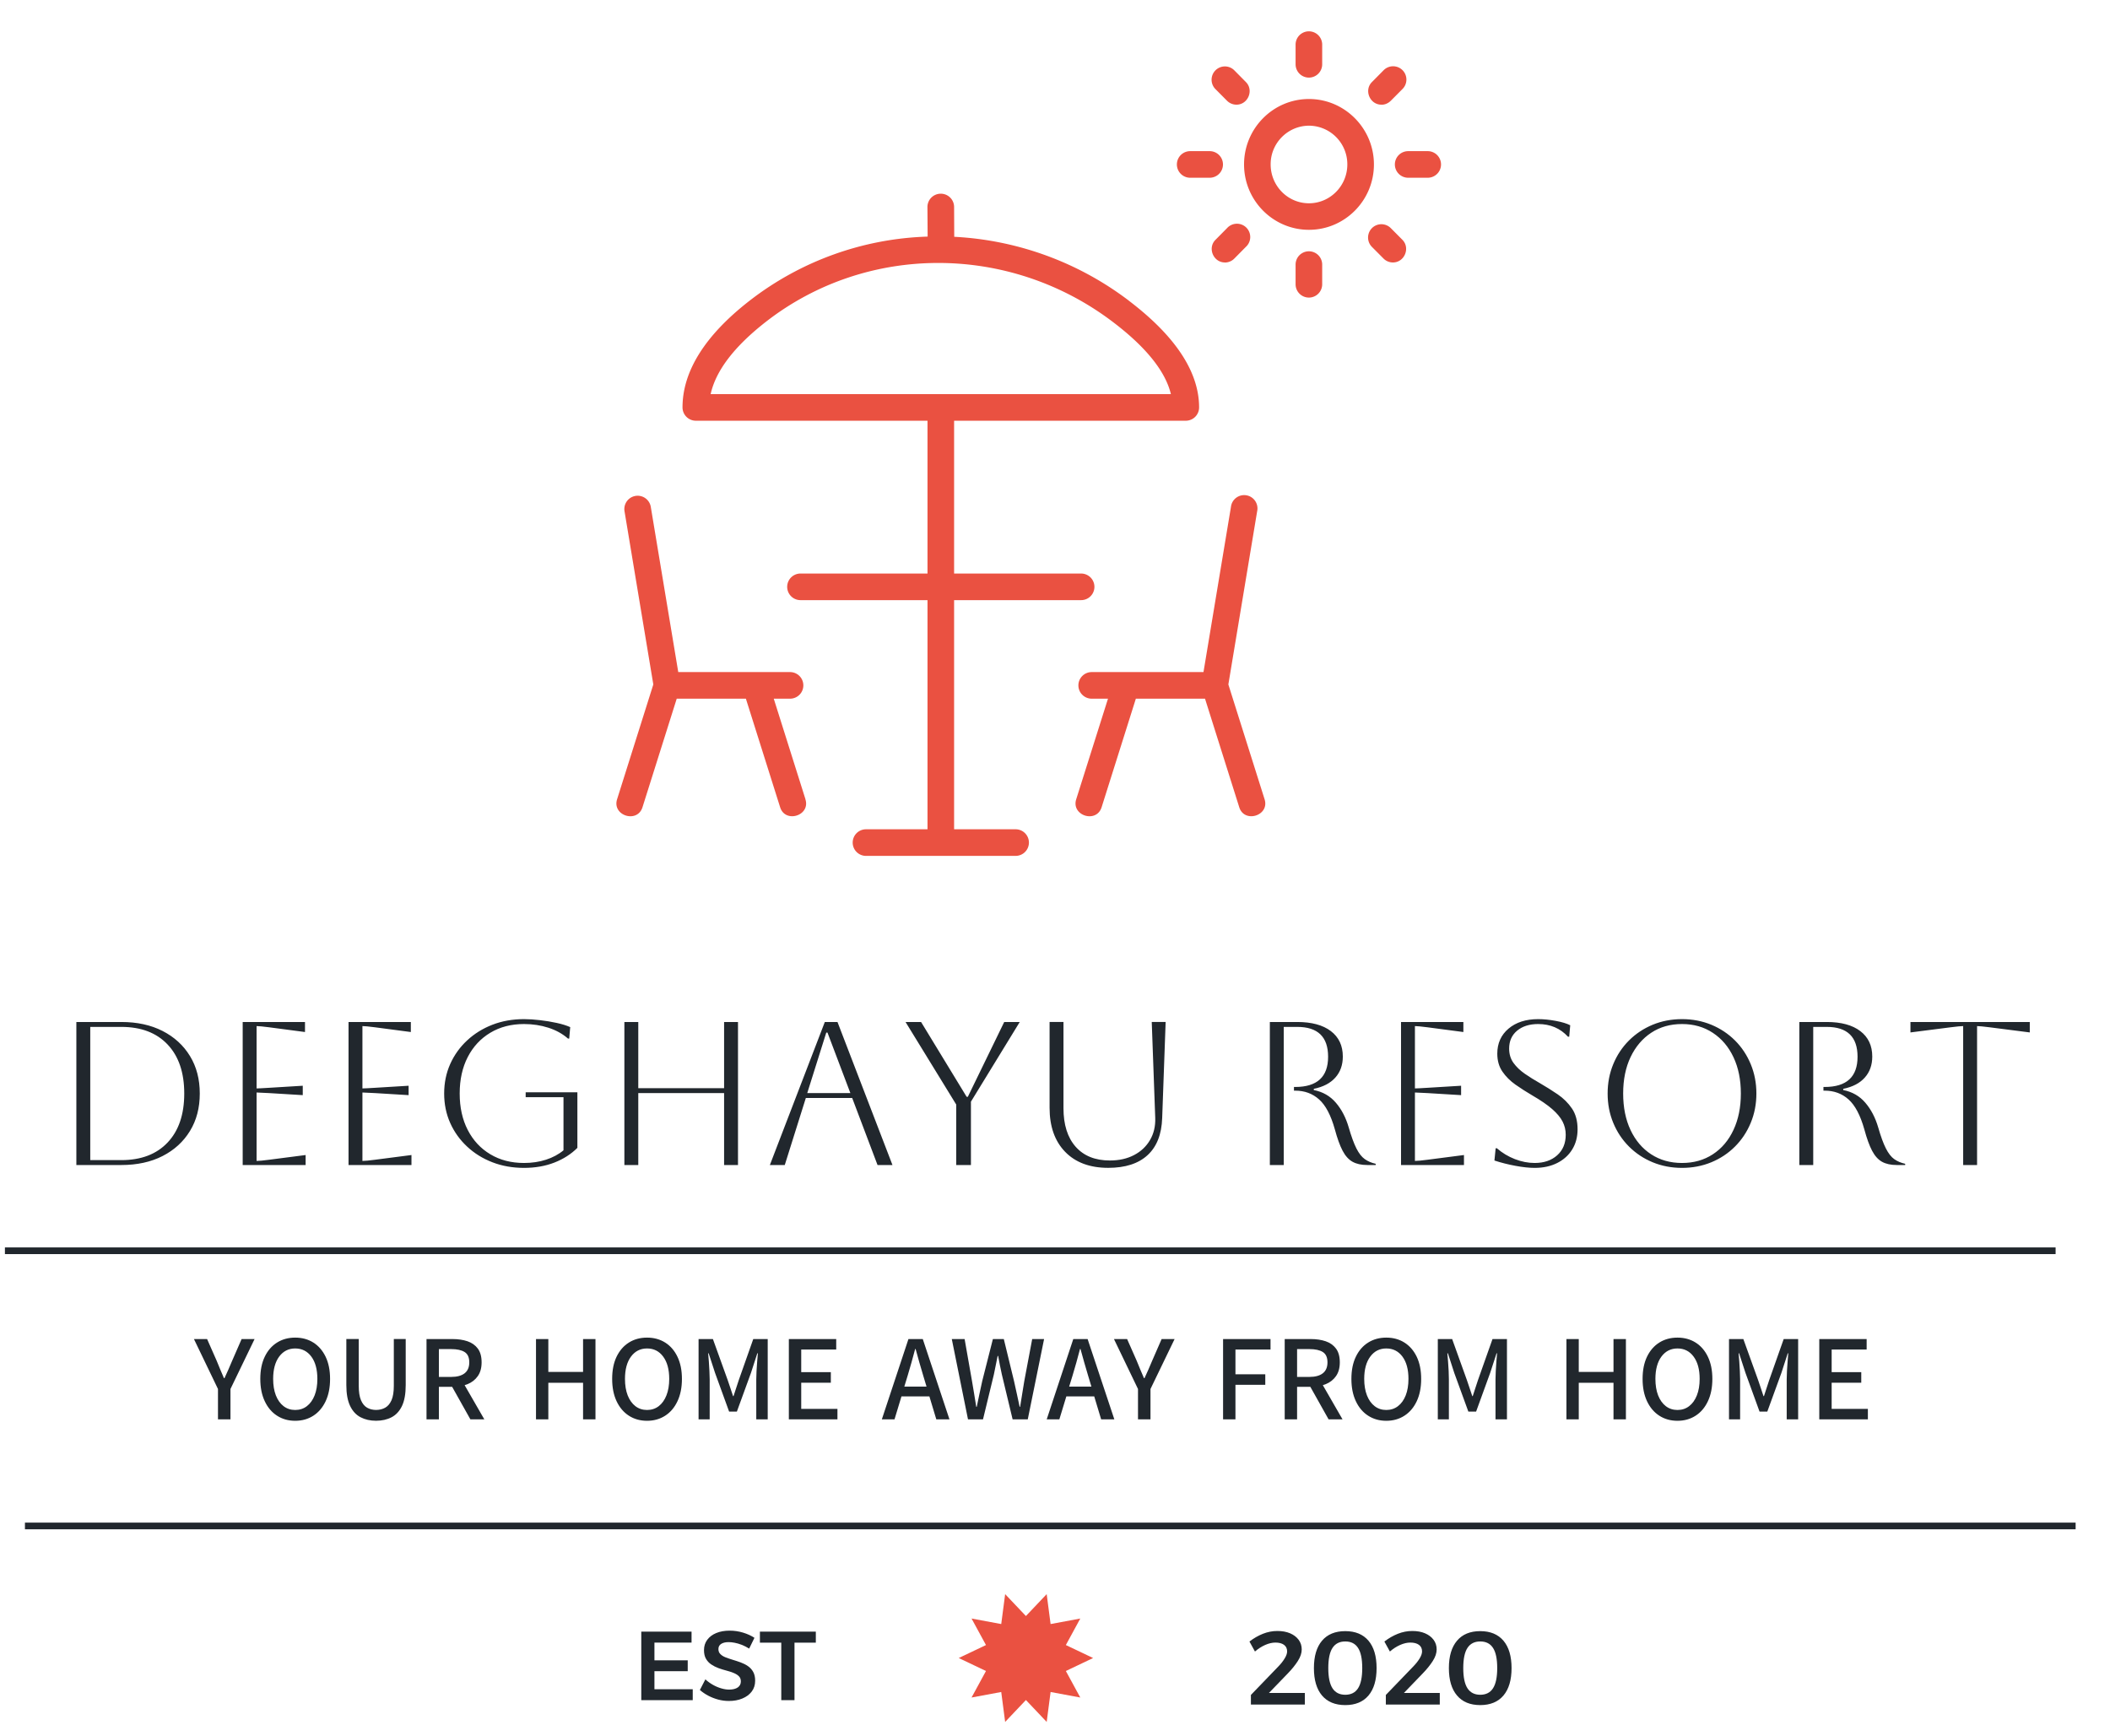 <svg data-id="lg_VmYBTR7r8mFn49rSEz" data-version="1" viewBox="480 0 547.5 450.495" xml:space="preserve" xmlns="http://www.w3.org/2000/svg" style="max-height: 500px" width="547.5" height="450.495"><g transform="matrix(1,0,0,1,0,0)" data-padding="20" id="outer-wrapper"><g transform="matrix(0.964,0,0,0.964,10,8.169)" id="inner-wrapper"><path d="M1040.856 328.212H488.876" stroke-width="1.8" stroke="#21272d" fill="#ea5141"/><g transform="translate(314.56 611.1)"><filter y="-58%" x="-42%" height="216%" width="184%" id="a"><feGaussianBlur stdDeviation="5" in="SourceAlpha"/><feOffset result="oBlur" dy="2" dx="2"/><feFlood flood-opacity="0" flood-color="#fff"/><feComposite operator="in" in2="oBlur"/><feMerge><feMergeNode/><feMergeNode in="SourceGraphic"/></feMerge></filter><g filter="url(#a)"><rect transform="scale(1.46)" ry="0" rx="0" fill="none" y="-127.949" x="234.012" height="20.34" width="35.475"/><path d="M343.606 -163.908V-182.368H357.136V-179.408H347.146V-174.638H356.106V-171.708H347.146V-166.858H357.456V-163.908ZM374.066 -180.698L372.646 -177.798Q371.666 -178.408 370.656 -178.808Q369.636 -179.198 368.736 -179.368Q367.846 -179.538 367.106 -179.538Q365.866 -179.538 365.116 -179.068T364.366 -177.668Q364.366 -176.828 364.906 -176.298T366.326 -175.428Q367.216 -175.088 368.266 -174.768Q369.316 -174.458 370.376 -174.068Q371.426 -173.688 372.316 -173.078Q373.196 -172.478 373.726 -171.528T374.256 -169.158Q374.256 -167.438 373.326 -166.228Q372.406 -165.018 370.806 -164.358Q369.216 -163.698 367.186 -163.698Q365.706 -163.698 364.296 -164.078T361.636 -165.118T359.376 -166.648L360.856 -169.518Q361.806 -168.648 362.916 -168.028Q364.016 -167.408 365.146 -167.088Q366.266 -166.758 367.236 -166.758Q368.736 -166.758 369.576 -167.338Q370.406 -167.918 370.406 -168.968Q370.406 -169.838 369.866 -170.368Q369.316 -170.898 368.446 -171.248Q367.576 -171.608 366.516 -171.878Q365.446 -172.158 364.386 -172.538Q363.336 -172.928 362.456 -173.518Q361.566 -174.108 361.026 -175.038Q360.486 -175.958 360.486 -177.378Q360.486 -178.988 361.356 -180.158Q362.226 -181.338 363.766 -181.978Q365.316 -182.628 367.396 -182.628Q369.246 -182.628 370.996 -182.098T374.066 -180.698M375.536 -179.388V-182.368H390.586V-179.388H384.846V-163.908H381.286V-179.388Z" fill="#21272d"/></g></g><path d="M763.696 426.537L769.286 420.642L770.339 428.696L778.329 427.212L774.446 434.35L781.782 437.842L774.446 441.334L778.329 448.472L770.339 446.988L769.286 455.042L763.696 449.147L758.106 455.042L757.052 446.988L749.063 448.472L752.946 441.334L745.61 437.842L752.946 434.35L749.063 427.212L757.053 428.696L758.106 420.642Z" fill="#ea5141"/><g transform="translate(489.56 610.86)"><filter y="-57%" x="-36%" height="214%" width="172%" id="b"><feGaussianBlur stdDeviation="5" in="SourceAlpha"/><feOffset result="oBlur" dy="2" dx="2"/><feFlood flood-opacity="0" flood-color="#fff"/><feComposite operator="in" in2="oBlur"/><feMerge><feMergeNode/><feMergeNode in="SourceGraphic"/></feMerge></filter><g filter="url(#b)"><rect transform="scale(.9)" ry="0" rx="0" fill="none" y="-208.579" x="367.935" height="35.03" width="80.919"/><path d="M332.696 -165.078L340.096 -172.758Q341.136 -173.828 341.786 -174.908Q342.446 -175.988 342.446 -176.798Q342.446 -177.948 341.606 -178.568Q340.766 -179.178 339.286 -179.178Q337.996 -179.178 336.536 -178.538Q335.076 -177.888 333.786 -176.768L332.306 -179.458Q334.016 -180.778 335.916 -181.538Q337.826 -182.298 339.816 -182.298Q341.776 -182.298 343.236 -181.678T345.536 -179.938T346.376 -177.328Q346.376 -175.848 345.326 -174.208T342.646 -170.888L336.446 -164.468L335.946 -165.618H347.216V-162.498H332.696ZM358.096 -182.258Q362.156 -182.258 364.346 -179.678Q366.526 -177.098 366.526 -172.308Q366.526 -167.508 364.346 -164.928Q362.156 -162.348 358.096 -162.348Q354.026 -162.348 351.836 -164.928Q349.656 -167.508 349.656 -172.308Q349.656 -177.098 351.836 -179.678Q354.026 -182.258 358.096 -182.258M358.096 -179.478Q355.796 -179.478 354.656 -177.738Q353.526 -176.008 353.526 -172.308Q353.526 -168.628 354.656 -166.878Q355.796 -165.128 358.096 -165.128Q360.416 -165.128 361.536 -166.878Q362.666 -168.628 362.666 -172.308Q362.666 -176.008 361.536 -177.738Q360.416 -179.478 358.096 -179.478M369.016 -165.078L376.416 -172.758Q377.456 -173.828 378.116 -174.908Q378.766 -175.988 378.766 -176.798Q378.766 -177.948 377.926 -178.568Q377.086 -179.178 375.606 -179.178Q374.316 -179.178 372.856 -178.538Q371.396 -177.888 370.106 -176.768L368.626 -179.458Q370.336 -180.778 372.236 -181.538Q374.146 -182.298 376.136 -182.298Q378.096 -182.298 379.556 -181.678T381.856 -179.938T382.696 -177.328Q382.696 -175.848 381.646 -174.208T378.966 -170.888L372.776 -164.468L372.266 -165.618H383.536V-162.498H369.016ZM394.426 -182.258Q398.486 -182.258 400.676 -179.678Q402.856 -177.098 402.856 -172.308Q402.856 -167.508 400.676 -164.928Q398.486 -162.348 394.426 -162.348Q390.356 -162.348 388.176 -164.928Q385.986 -167.508 385.986 -172.308Q385.986 -177.098 388.176 -179.678Q390.356 -182.258 394.426 -182.258M394.426 -179.478Q392.126 -179.478 390.986 -177.738Q389.856 -176.008 389.856 -172.308Q389.856 -168.628 390.986 -166.878Q392.126 -165.128 394.426 -165.128Q396.746 -165.128 397.866 -166.878Q398.996 -168.628 398.996 -172.308Q398.996 -176.008 397.866 -177.738Q396.746 -179.478 394.426 -179.478" fill="#21272d"/></g></g><path d="M1046.246 402.292H494.266" stroke-width="1.8" stroke="#21272d" fill="#21272d"/><rect transform="translate(397.81 459.81)" ry="0" rx="0" fill="none" y="-203.033" x="102.313" height="62.15" width="530.487"/><path d="M520.206 305.132H508.106V266.632H520.206Q526.586 266.632 531.316 269.052T538.686 275.792T541.326 285.882Q541.326 291.662 538.686 295.972Q536.046 300.292 531.316 302.712T520.206 305.132M520.206 267.952H511.846V303.812H520.206Q528.176 303.812 532.656 299.082Q537.146 294.352 537.146 285.882T532.656 272.682Q528.176 267.952 520.206 267.952M569.816 305.132H552.876V266.632H569.646V269.332L560.026 268.062Q557.496 267.732 556.616 267.732V284.512Q557.326 284.512 560.026 284.342L569.046 283.792V286.322L560.026 285.772Q557.326 285.612 556.616 285.612V304.032Q557.606 304.032 560.076 303.702L569.816 302.442ZM598.306 305.132H581.366V266.632H598.136V269.332L588.516 268.062Q585.986 267.732 585.106 267.732V284.512Q585.816 284.512 588.516 284.342L597.536 283.792V286.322L588.516 285.772Q585.816 285.612 585.106 285.612V304.032Q586.096 304.032 588.566 303.702L598.306 302.442ZM639.226 286.872H629.046V285.552H642.966V300.512Q640.436 303.042 636.776 304.472T628.606 305.902Q623.986 305.902 620.086 304.392Q616.176 302.882 613.266 300.152Q610.346 297.432 608.726 293.802T607.106 285.882T608.726 277.962T613.266 271.612Q616.176 268.892 620.086 267.372Q623.986 265.862 628.606 265.862Q630.586 265.862 632.926 266.142Q635.266 266.412 637.406 266.882Q639.556 267.352 641.036 268.012L640.766 271.092H640.436Q638.236 269.162 635.156 268.172T628.606 267.182Q623.436 267.182 619.536 269.522Q615.626 271.862 613.456 276.062Q611.286 280.272 611.286 285.882T613.456 295.702T619.536 302.242Q623.436 304.582 628.606 304.582Q631.796 304.582 634.516 303.702Q637.246 302.822 639.226 301.172ZM659.356 305.132H655.616V266.632H659.356V284.452H682.456V266.632H686.196V305.132H682.456V285.772H659.356ZM698.786 305.132H694.776L709.566 266.632H712.976L727.776 305.132H723.756L716.936 287.092H704.456ZM710.286 269.492H709.956L704.836 285.772H716.446ZM748.896 305.132H744.936V288.852L731.296 266.632H735.476L747.736 286.762H748.066L757.856 266.632H762.036L748.896 288.082ZM770.066 289.722V266.622H773.806V289.832Q773.806 296.492 777.076 300.202Q780.356 303.912 786.296 303.912Q790.036 303.912 792.806 302.452Q795.586 301.002 797.096 298.412Q798.616 295.832 798.506 292.472L797.566 266.622H801.306L800.376 292.472Q800.156 299.072 796.436 302.482Q792.726 305.892 785.856 305.892Q778.426 305.892 774.246 301.572Q770.066 297.262 770.066 289.722M829.356 305.132V266.632H836.726Q842.556 266.632 845.776 269.082T848.996 275.932Q848.996 279.342 846.986 281.592Q844.976 283.852 841.186 284.622V284.952Q844.816 285.662 847.126 288.362Q849.436 291.052 850.586 295.012Q851.636 298.642 852.646 300.652Q853.666 302.662 854.906 303.542T857.846 304.802V305.132H855.596Q853.176 305.132 851.606 304.252T848.936 301.282T846.846 295.512Q845.256 289.842 842.616 287.482Q839.976 285.112 836.176 285.112H835.846V284.122H836.176Q845.036 284.122 845.036 275.982Q845.036 267.952 836.726 267.952H833.096V305.132ZM881.606 305.132H864.666V266.632H881.446V269.332L871.816 268.062Q869.286 267.732 868.406 267.732V284.512Q869.126 284.512 871.816 284.342L880.836 283.792V286.322L871.816 285.772Q869.126 285.612 868.406 285.612V304.032Q869.396 304.032 871.876 303.702L881.606 302.442ZM889.806 303.922L890.136 300.622H890.466Q892.606 302.492 895.306 303.542Q897.996 304.582 900.636 304.582Q904.376 304.582 906.686 302.522T908.996 296.992Q908.996 295.072 908.146 293.422T905.336 290.062Q903.386 288.362 899.976 286.382Q897.616 285.002 895.466 283.492Q893.326 281.982 891.946 279.972Q890.576 277.962 890.576 275.162Q890.576 270.982 893.596 268.422Q896.626 265.862 901.576 265.862Q903.776 265.862 906.306 266.332T910.206 267.512L909.936 270.592H909.606Q906.466 267.182 901.576 267.182Q898.056 267.182 895.906 268.972Q893.766 270.762 893.766 273.782Q893.766 276.042 894.946 277.662T897.996 280.572Q899.866 281.872 902.016 283.082Q904.486 284.512 906.826 286.102Q909.166 287.702 910.676 289.922Q912.186 292.152 912.186 295.512Q912.186 298.592 910.756 300.922Q909.326 303.262 906.716 304.582T900.636 305.902Q898.436 305.902 895.466 305.352T889.806 303.922M920.276 285.882Q920.276 281.652 921.786 277.992T926.016 271.612Q928.746 268.892 932.396 267.372Q936.056 265.862 940.296 265.862Q944.526 265.862 948.186 267.372Q951.846 268.892 954.566 271.612T958.796 277.992Q960.316 281.652 960.316 285.882Q960.316 290.122 958.796 293.772Q957.286 297.432 954.566 300.152Q951.846 302.882 948.186 304.392T940.296 305.902Q936.056 305.902 932.396 304.392Q928.746 302.882 926.016 300.152Q923.296 297.432 921.786 293.772Q920.276 290.122 920.276 285.882M924.456 285.882Q924.456 291.492 926.436 295.702T931.986 302.242Q935.566 304.582 940.296 304.582T948.596 302.242Q952.176 299.912 954.156 295.672Q956.136 291.442 956.136 285.882Q956.136 280.332 954.156 276.122T948.596 269.552Q945.026 267.182 940.296 267.182T932.016 269.522T926.456 276.062Q924.456 280.272 924.456 285.882M971.876 305.132V266.632H979.246Q985.076 266.632 988.286 269.082Q991.506 271.532 991.506 275.932Q991.506 279.342 989.496 281.592Q987.496 283.852 983.696 284.622V284.952Q987.326 285.662 989.636 288.362Q991.946 291.052 993.106 295.012Q994.146 298.642 995.166 300.652T997.416 303.542Q998.656 304.422 1000.366 304.802V305.132H998.106Q995.686 305.132 994.116 304.252Q992.556 303.372 991.456 301.282T989.366 295.512Q987.766 289.842 985.126 287.482Q982.486 285.112 978.696 285.112H978.366V284.122H978.696Q987.546 284.122 987.546 275.982Q987.546 267.952 979.246 267.952H975.616V305.132ZM1019.716 305.132H1015.976V267.732Q1015.146 267.732 1012.566 268.062L1001.786 269.442V266.632H1033.906V269.442L1023.126 268.062Q1020.536 267.732 1019.716 267.732Z" fill="#21272d"/><rect transform="translate(398.56 535.49)" ry="0" rx="0" fill="none" y="-190.038" x="137.578" height="36.16" width="459.956"/><path d="M549.586 373.592H546.226V365.422L539.756 351.982H543.296L545.856 357.782Q546.356 358.982 546.826 360.142Q547.306 361.292 547.836 362.512H547.976Q548.506 361.292 549.046 360.142Q549.576 358.982 550.056 357.782L552.586 351.982H556.076L549.586 365.422ZM567.006 373.982Q564.246 373.982 562.126 372.612Q560.006 371.252 558.816 368.712Q557.616 366.182 557.616 362.702Q557.616 359.212 558.816 356.732Q560.006 354.252 562.126 352.922T567.006 351.592Q569.776 351.592 571.896 352.922Q574.006 354.262 575.206 356.752Q576.396 359.252 576.396 362.702Q576.396 366.182 575.206 368.712Q574.006 371.252 571.896 372.612Q569.776 373.982 567.006 373.982M567.006 371.072Q568.826 371.072 570.156 370.042Q571.496 369.012 572.236 367.142Q572.976 365.262 572.976 362.702Q572.976 358.892 571.356 356.702Q569.726 354.512 567.006 354.512Q564.326 354.512 562.696 356.702Q561.076 358.892 561.076 362.702Q561.076 365.262 561.806 367.142Q562.546 369.012 563.876 370.042Q565.216 371.072 567.006 371.072M588.776 373.972Q586.416 373.972 584.616 373.032Q582.806 372.092 581.796 369.992Q580.776 367.882 580.776 364.362V351.972H584.116V364.562Q584.116 367.022 584.716 368.442Q585.326 369.862 586.376 370.462Q587.436 371.062 588.776 371.062Q590.146 371.062 591.226 370.462T592.936 368.442Q593.556 367.022 593.556 364.562V351.972H596.756V364.362Q596.756 367.882 595.756 369.992Q594.746 372.092 592.946 373.032T588.776 373.972M605.686 373.592H602.356V351.982H609.396Q611.616 351.982 613.376 352.572Q615.136 353.172 616.156 354.532Q617.186 355.902 617.186 358.252Q617.186 360.502 616.156 361.962Q615.136 363.422 613.376 364.132T609.396 364.842H605.686ZM605.686 354.682V362.172H609.006Q611.356 362.172 612.616 361.192Q613.866 360.212 613.866 358.252Q613.866 356.262 612.616 355.472Q611.356 354.682 609.006 354.682ZM617.916 373.592H614.166L608.746 363.932L611.256 362.032ZM635.146 373.592H631.826V351.982H635.146V360.822H644.496V351.982H647.836V373.592H644.496V363.752H635.146ZM661.716 373.982Q658.946 373.982 656.826 372.612Q654.716 371.252 653.516 368.712Q652.326 366.182 652.326 362.702Q652.326 359.212 653.516 356.732Q654.716 354.252 656.826 352.922Q658.946 351.592 661.716 351.592Q664.476 351.592 666.596 352.922Q668.716 354.262 669.906 356.752Q671.106 359.252 671.106 362.702Q671.106 366.182 669.906 368.712Q668.716 371.252 666.596 372.612Q664.476 373.982 661.716 373.982M661.716 371.072Q663.526 371.072 664.866 370.042Q666.196 369.012 666.936 367.142Q667.686 365.262 667.686 362.702Q667.686 358.892 666.056 356.702Q664.436 354.512 661.716 354.512Q659.026 354.512 657.396 356.702Q655.776 358.892 655.776 362.702Q655.776 365.262 656.506 367.142Q657.246 369.012 658.576 370.042Q659.916 371.072 661.716 371.072M678.576 373.592H675.586V351.982H679.446L683.416 363.002Q683.796 364.062 684.146 365.162T684.866 367.342H684.996Q685.366 366.262 685.706 365.162T686.416 363.002L690.306 351.982H694.196V373.592H691.116V362.792Q691.116 361.822 691.186 360.572T691.356 358.072Q691.446 356.812 691.546 355.822H691.396L689.686 361.102L685.896 371.502H683.806L680.026 361.102L678.306 355.822H678.166Q678.256 356.812 678.356 358.072Q678.446 359.322 678.506 360.572Q678.576 361.822 678.576 362.792ZM712.966 373.592H699.886V351.982H712.636V354.792H703.216V360.892H711.186V363.732H703.216V370.782H712.966ZM735.936 351.982L743.116 373.592H739.576L737.716 367.422H730.196L728.326 373.592H724.916L732.076 351.982ZM731.866 361.822L730.966 364.782H736.946L736.056 361.822Q735.526 360.072 735.016 358.282Q734.506 356.482 734.006 354.652H733.886Q733.416 356.482 732.896 358.282Q732.386 360.072 731.866 361.822M752.146 373.592H748.106L743.746 351.982H747.196L749.186 363.292Q749.466 365.032 749.766 366.752Q750.076 368.462 750.326 370.212H750.466Q750.806 368.462 751.186 366.752Q751.556 365.032 751.936 363.292L754.806 351.982H757.746L760.496 363.292Q760.886 365.002 761.256 366.732Q761.636 368.462 762.006 370.212H762.136Q762.416 368.462 762.696 366.732T763.256 363.292L765.386 351.982H768.586L764.196 373.592H760.116L757.216 361.502Q756.936 360.212 756.686 358.992Q756.436 357.762 756.226 356.532H756.086Q755.856 357.762 755.586 358.992Q755.326 360.212 755.076 361.502ZM780.306 351.982L787.496 373.592H783.946L782.086 367.422H774.576L772.696 373.592H769.296L776.446 351.982ZM776.246 361.822L775.336 364.782H781.326L780.436 361.822Q779.896 360.072 779.396 358.282Q778.886 356.482 778.386 354.652H778.256Q777.796 356.482 777.276 358.282ZM797.226 373.592H793.866V365.422L787.396 351.982H790.936L793.496 357.782Q793.996 358.982 794.466 360.142Q794.946 361.292 795.476 362.512H795.616Q796.146 361.292 796.686 360.142Q797.216 358.982 797.696 357.782L800.226 351.982H803.716L797.226 365.422ZM820.096 373.592H816.766V351.982H829.536V354.792H820.096V361.462H828.126V364.292H820.096ZM836.686 373.592H833.356V351.982H840.396Q842.616 351.982 844.376 352.572Q846.136 353.172 847.156 354.532Q848.186 355.902 848.186 358.252Q848.186 360.502 847.156 361.962Q846.136 363.422 844.376 364.132T840.396 364.842H836.686ZM836.686 354.682V362.172H840.006Q842.356 362.172 843.616 361.192Q844.866 360.212 844.866 358.252Q844.866 356.262 843.616 355.472Q842.356 354.682 840.006 354.682ZM848.916 373.592H845.166L839.746 363.932L842.256 362.032ZM860.696 373.982Q857.936 373.982 855.816 372.612Q853.696 371.252 852.506 368.712Q851.306 366.182 851.306 362.702Q851.306 359.212 852.506 356.732Q853.696 354.252 855.816 352.922T860.696 351.592Q863.466 351.592 865.576 352.922Q867.696 354.262 868.896 356.752Q870.086 359.252 870.086 362.702Q870.086 366.182 868.896 368.712Q867.696 371.252 865.576 372.612Q863.466 373.982 860.696 373.982M860.696 371.072Q862.506 371.072 863.846 370.042T865.926 367.142Q866.666 365.262 866.666 362.702Q866.666 358.892 865.046 356.702Q863.416 354.512 860.696 354.512Q858.006 354.512 856.386 356.702Q854.756 358.892 854.756 362.702Q854.756 365.262 855.496 367.142Q856.226 369.012 857.566 370.042Q858.896 371.072 860.696 371.072M877.546 373.592H874.566V351.982H878.426L882.386 363.002Q882.766 364.062 883.116 365.162T883.846 367.342H883.966Q884.346 366.262 884.676 365.162Q885.016 364.062 885.386 363.002L889.286 351.982H893.176V373.592H890.096V362.792Q890.096 361.822 890.166 360.572T890.326 358.072Q890.426 356.812 890.516 355.822H890.376L888.656 361.102L884.876 371.502H882.786L878.996 361.102L877.286 355.822H877.136Q877.236 356.812 877.326 358.072Q877.426 359.322 877.486 360.572T877.546 362.792ZM912.506 373.592H909.186V351.982H912.506V360.822H921.856V351.982H925.196V373.592H921.856V363.752H912.506ZM939.076 373.982Q936.306 373.982 934.186 372.612Q932.076 371.252 930.876 368.712Q929.686 366.182 929.686 362.702Q929.686 359.212 930.876 356.732Q932.076 354.252 934.186 352.922Q936.306 351.592 939.076 351.592Q941.836 351.592 943.956 352.922Q946.076 354.262 947.266 356.752Q948.466 359.252 948.466 362.702Q948.466 366.182 947.266 368.712Q946.076 371.252 943.956 372.612Q941.836 373.982 939.076 373.982M939.076 371.072Q940.886 371.072 942.216 370.042Q943.556 369.012 944.296 367.142Q945.046 365.262 945.046 362.702Q945.046 358.892 943.416 356.702Q941.796 354.512 939.076 354.512Q936.386 354.512 934.756 356.702Q933.136 358.892 933.136 362.702Q933.136 365.262 933.866 367.142Q934.606 369.012 935.936 370.042Q937.276 371.072 939.076 371.072M955.936 373.592H952.946V351.982H956.806L960.776 363.002Q961.146 364.062 961.506 365.162Q961.856 366.262 962.226 367.342H962.356Q962.726 366.262 963.066 365.162Q963.396 364.062 963.776 363.002L967.666 351.982H971.556V373.592H968.476V362.792Q968.476 361.822 968.546 360.572T968.716 358.072Q968.806 356.812 968.896 355.822H968.756L967.046 361.102L963.256 371.502H961.166L957.386 361.102L955.666 355.822H955.526Q955.616 356.812 955.716 358.072Q955.806 359.322 955.866 360.572Q955.936 361.822 955.936 362.792ZM990.326 373.592H977.246V351.982H989.996V354.792H980.576V360.892H988.546V363.732H980.576V370.782H990.326Z" fill="#21272d"/><path d="M791.444 72.488A84.85 84.85 0 0 0 744.403 55.268L744.367 47.248A3.58 3.58 0 0 0 740.787 43.668H740.769A3.58 3.58 0 0 0 737.189 47.267L737.243 55.214A82.34 82.34 0 0 0 689.271 72.506C677.314 81.814 671.264 91.48 671.264 101.199A3.59 3.59 0 0 0 674.844 104.779H737.207V145.914H703.018A3.58 3.58 0 1 0 703.018 153.074H737.208V214.757H720.65A3.58 3.58 0 1 0 720.65 221.917H760.925A3.58 3.58 0 1 0 760.925 214.757H744.366V153.074H778.556A3.58 3.58 0 1 0 778.556 145.914H744.366V104.779H806.73A3.58 3.58 0 0 0 810.31 101.199C810.31 91.659 803.955 82.011 791.425 72.488M678.835 97.619Q680.929 88.132 693.691 78.162C720.846 57.004 759.259 57.04 787.111 78.198C796.008 84.946 801.252 91.48 802.721 97.619Z" fill="#ea5141"/><path d="M704.361 206.684L695.822 179.601H700.208A3.58 3.58 0 1 0 700.208 172.441H670.118L662.725 127.978A3.584 3.584 0 1 0 655.655 129.159L663.405 175.771L653.65 206.684C652.272 211.088 659.092 213.236 660.488 208.832L669.706 179.602H688.322L697.541 208.832C698.919 213.218 705.757 211.088 704.343 206.684M827.942 206.684L818.187 175.771L825.937 129.159A3.58 3.58 0 1 0 818.885 127.978L811.492 172.441H781.402A3.58 3.58 0 1 0 781.402 179.601H785.788L777.232 206.684C775.853 211.088 782.673 213.236 784.069 208.832L793.288 179.602H811.904L821.122 208.832C822.501 213.218 829.339 211.088 827.942 206.684M839.882 53.389C830.252 53.389 822.412 45.513 822.412 35.793S830.252 18.179 839.882 18.179S857.37 26.091 857.37 35.793S849.53 53.389 839.882 53.389M839.882 25.357C834.155 25.397 829.542 30.066 829.572 35.793C829.572 41.557 834.189 46.246 839.882 46.246C845.574 46.246 850.21 41.556 850.21 35.793A10.38 10.38 0 0 0 839.882 25.357M839.864 12.415A3.58 3.58 0 0 1 836.284 8.835V3.537A3.58 3.58 0 0 1 843.444 3.537V8.835A3.58 3.58 0 0 1 839.864 12.415M820.371 19.701A3.58 3.58 0 0 1 817.829 18.645L814.714 15.512A3.582 3.582 0 1 1 819.798 10.464L822.912 13.614C825.096 15.799 823.485 19.701 820.371 19.701M813.156 39.372H807.912A3.58 3.58 0 0 1 807.912 32.212H813.157A3.58 3.58 0 0 1 813.157 39.372M817.256 62.177C814.141 62.177 812.53 58.275 814.714 56.091L817.829 52.941A3.58 3.58 0 1 1 822.912 57.971L819.798 61.121A3.58 3.58 0 0 1 817.256 62.195M839.864 71.629A3.58 3.58 0 0 1 836.284 68.049V62.75A3.58 3.58 0 0 1 843.444 62.75V68.049A3.58 3.58 0 0 1 839.864 71.629M862.489 62.177A3.58 3.58 0 0 1 859.948 61.121L856.833 57.989A3.582 3.582 0 0 1 861.917 52.941L865.031 56.074C867.215 58.275 865.604 62.177 862.489 62.177M871.851 39.372H866.588A3.58 3.58 0 1 1 866.588 32.212H871.851A3.58 3.58 0 0 1 871.851 39.372M859.375 19.701C856.26 19.701 854.649 15.799 856.833 13.615L859.948 10.465A3.582 3.582 0 1 1 865.031 15.512L861.917 18.645Q860.807 19.719 859.375 19.719" fill="#ea5141"/></g><rect stroke="transparent" fill="transparent" id="space-saver" y="0" x="471.5" height="455" width="557"/></g></svg>